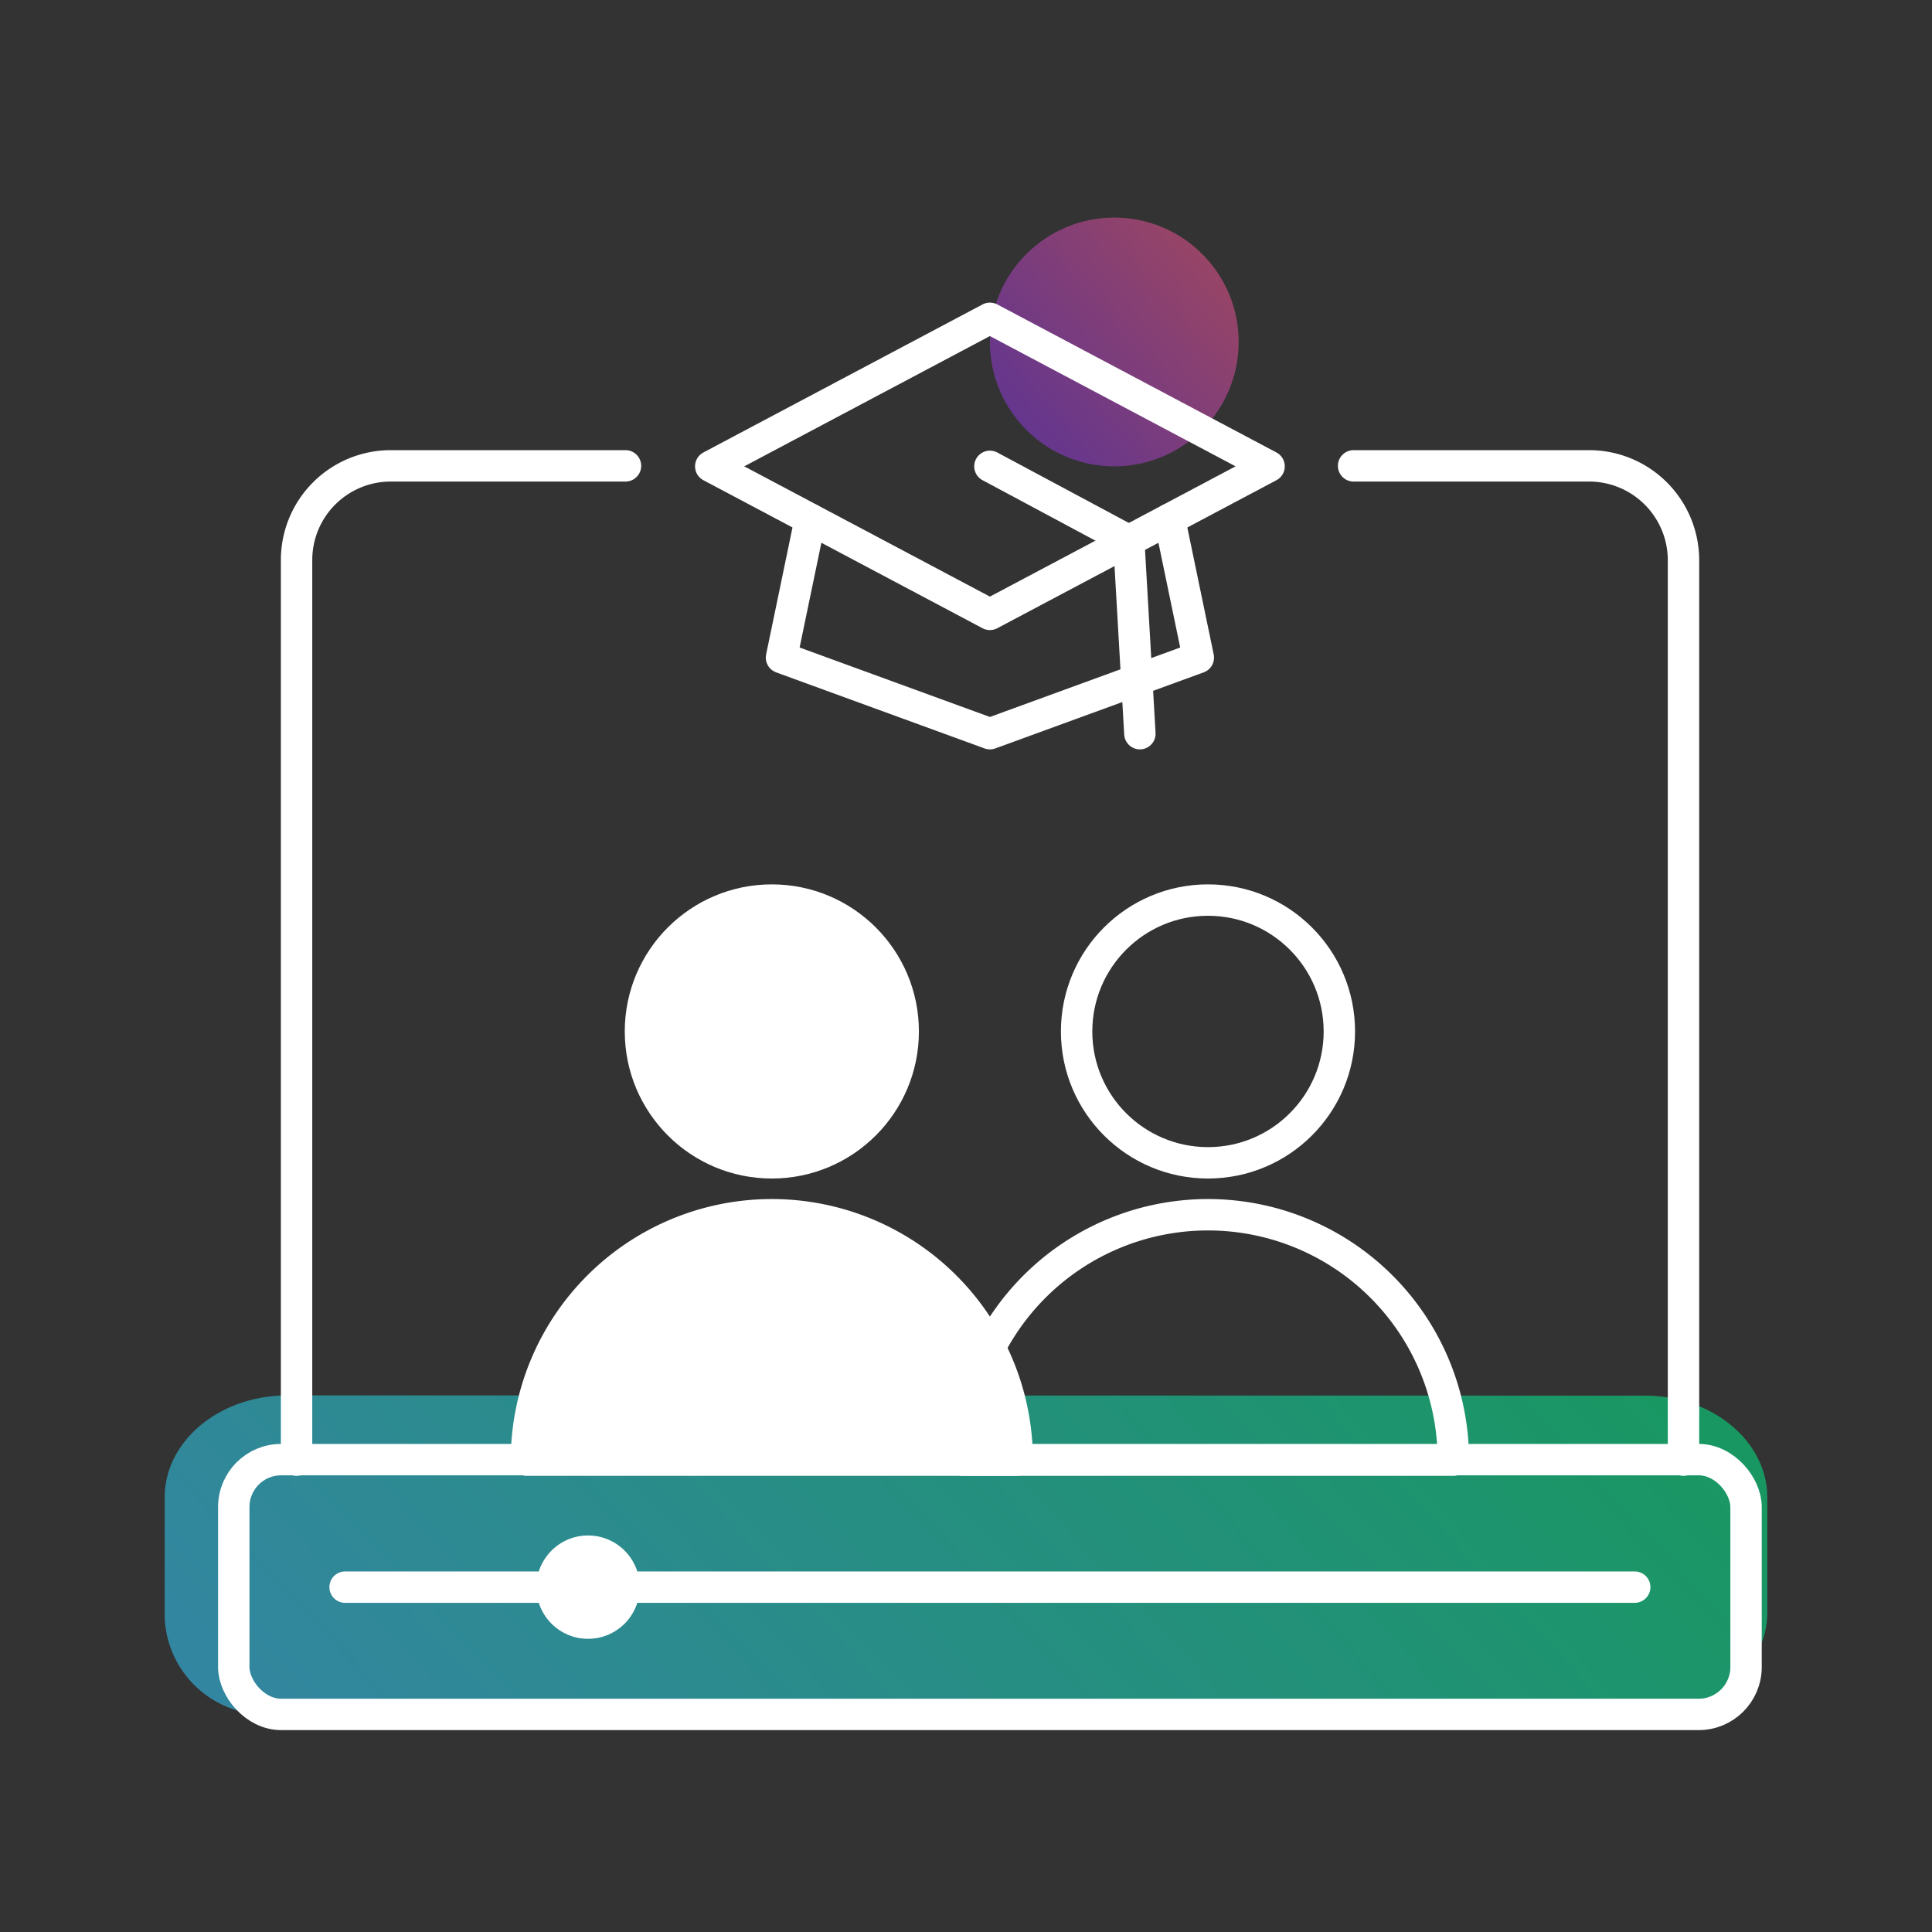 <svg id="Layer_1" data-name="Layer 1" xmlns="http://www.w3.org/2000/svg" xmlns:xlink="http://www.w3.org/1999/xlink" viewBox="0 0 80 80"><rect x="0" y="0" width="80" height="80" fill="#333333" stroke="none"/><defs><style>.cls-1{opacity:0.55;fill:url(#linear-gradient);}.cls-2{opacity:0.5;fill:url(#linear-gradient-2);}.cls-3,.cls-5{fill:#fff;}.cls-3,.cls-4{stroke:#fff;stroke-linecap:round;stroke-linejoin:round;stroke-width:1.3px;}.cls-4{fill:none;}</style><linearGradient id="linear-gradient" x1="61.54" y1="44.17" x2="18.87" y2="84.23" gradientUnits="userSpaceOnUse"><stop offset="0" stop-color="#00eb81"/><stop offset="1" stop-color="#35c8ff"/></linearGradient><linearGradient id="linear-gradient-2" x1="50.28" y1="10.61" x2="40.16" y2="19.28" gradientUnits="userSpaceOnUse"><stop offset="0" stop-color="#ff5898"/><stop offset="1" stop-color="#7d33ff"/></linearGradient></defs><path class="cls-1" d="M68.1,57.79c2.81,0,5.08,1.89,5.08,4.22v4.76c0,2.32-2.28,4.22-5.08,4.22H11.17a4.18,4.18,0,0,1-4.35-4V62c0-2.33,2.27-4.22,5.08-4.22Z"/><circle class="cls-2" cx="46.14" cy="14.16" r="5.15"/><path class="cls-3" d="M42.12,60.46a10.16,10.16,0,0,0-20.32,0Z"/><circle class="cls-3" cx="31.96" cy="42.71" r="5.44"/><path class="cls-4" d="M60.18,60.46a10.16,10.16,0,0,0-20.32,0Z"/><circle class="cls-4" cx="50.02" cy="42.71" r="5.44"/><rect class="cls-4" x="9.68" y="60.44" width="62.62" height="10.55" rx="1.96"/><path class="cls-4" d="M56.05,19.29h9.76a3.91,3.91,0,0,1,3.9,3.9V60.46"/><path class="cls-4" d="M12.28,60.46V23.19a3.9,3.9,0,0,1,3.9-3.9H25.9"/><line class="cls-4" x1="14.29" y1="65.72" x2="67.69" y2="65.72"/><circle class="cls-5" cx="24.35" cy="65.72" r="2.14"/><polygon class="cls-4" points="40.99 25.44 29.43 19.31 40.99 13.18 52.55 19.31 40.99 25.44"/><polyline class="cls-4" points="48.43 21.5 49.62 27.23 40.99 30.38 32.36 27.23 33.55 21.5"/><polyline class="cls-4" points="40.99 19.31 46.74 22.39 47.2 30.38"/></svg>